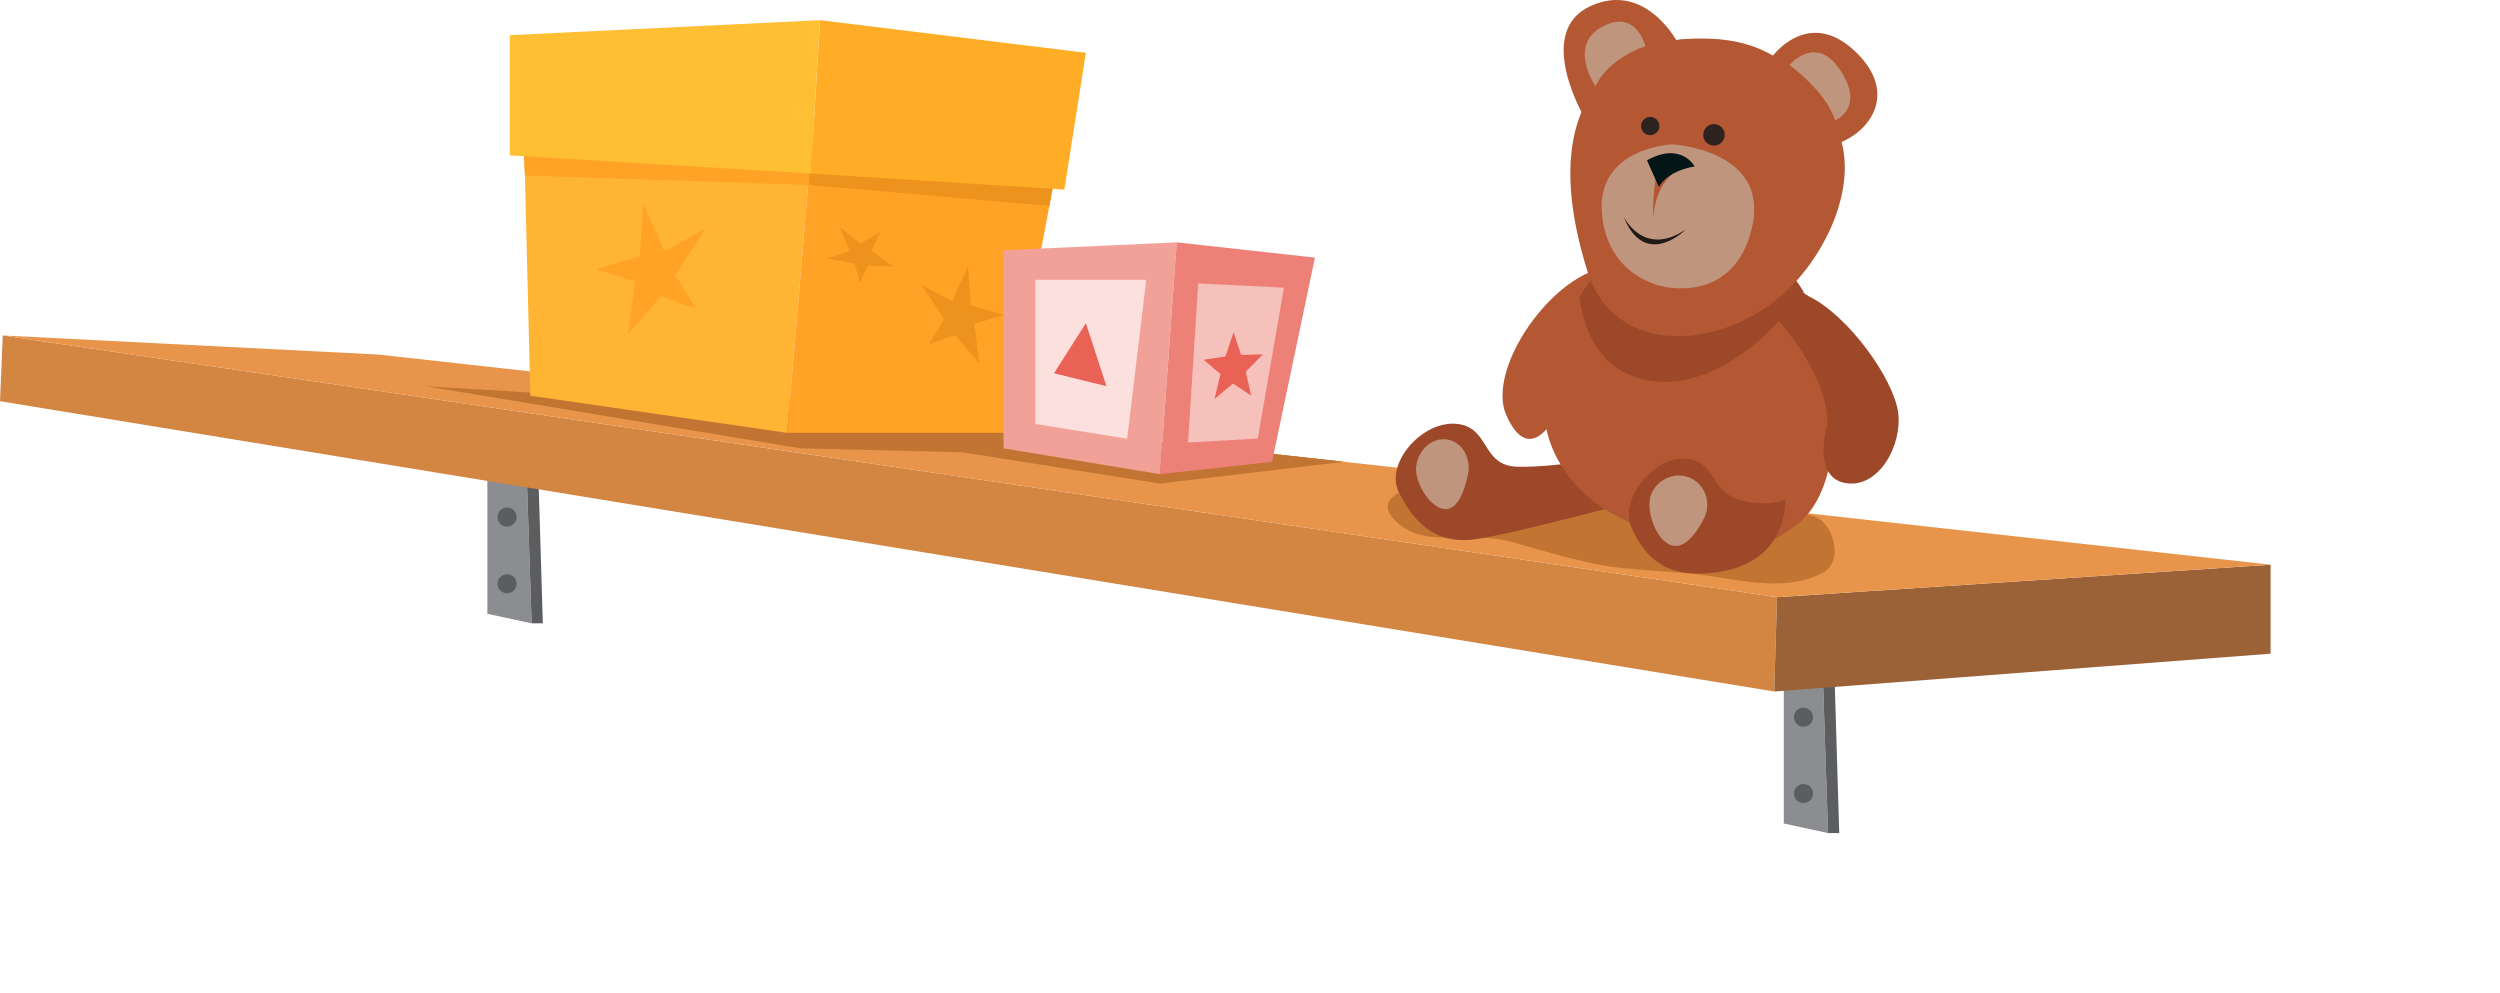 <?xml version="1.0" encoding="utf-8"?>
<!-- Generator: Adobe Illustrator 15.1.0, SVG Export Plug-In  -->
<!DOCTYPE svg PUBLIC "-//W3C//DTD SVG 1.1//EN" "http://www.w3.org/Graphics/SVG/1.1/DTD/svg11.dtd">
<svg version="1.1"
	 xmlns="http://www.w3.org/2000/svg" xmlns:xlink="http://www.w3.org/1999/xlink" xmlns:a="http://ns.adobe.com/AdobeSVGViewerExtensions/3.0/"
	 x="0px" y="0px" width="335px" height="133px" viewBox="0 0 335 133" enable-background="new 0 0 335 133" xml:space="preserve">
<defs>
</defs>
<polygon fill="#8C8D90" points="239.029,86.101 239.029,110.352 244.961,111.629 244.111,86.101 "/>
<polygon fill="#5C5D5F" points="244.961,111.629 246.458,111.629 245.71,86.739 244.11,86.102 "/>
<polygon fill="#8C8D90" points="65.308,58 65.308,82.25 71.24,83.527 70.39,58 "/>
<polygon fill="#5C5D5F" points="71.24,83.527 72.738,83.527 71.99,58.638 70.39,58 "/>
<polygon fill="#D38542" points="0,53.761 237.749,92.663 238.122,80.022 0.372,44.953 "/>
<polygon fill="#9B6238" points="237.75,92.662 304.259,87.594 304.259,75.67 238.122,80.022 "/>
<polygon fill="#E8954B" points="238.122,80.022 304.258,75.671 50.703,47.508 0.372,44.953 "/>
<g>
	<defs>
		<rect id="SVGID_1_" y="0" width="334.661" height="133.152"/>
	</defs>
	<clipPath id="SVGID_2_">
		<use xlink:href="#SVGID_1_"  overflow="visible"/>
	</clipPath>
	<path clip-path="url(#SVGID_2_)" fill="#C27432" d="M214.05,63.764c-1.294,2.788-4.09,1.819-5.95,1.245
		c-4.496-1.336-6.664-1.9-10.925-0.708c-4.104,1.398-4.916-0.055-8.864,1.338c-1.822,0.69-3.47,2.011-1.408,4.058
		c2.542,2.666,6.063,2.303,8.983,2.421c2.762-0.086,4.449-0.141,7.086,0.621c3.406,0.947,6.663,1.939,10.065,2.677
		c5.724,1.297,11.7,0.896,17.415,1.982c4.477,0.701,9.572,1.596,13.8-0.65c3.022-1.575,1.312-7.108-1.472-7.652
		c-2.16-0.354-5.713-1.048-7.87-1.191c-4.301-0.075-6.471-0.678-10.079-3.099c-2.354-1.615-4.133,0.437-6.733,0.73L214.05,63.764z"
		/>
	<polygon clip-path="url(#SVGID_2_)" fill="#C27432" points="57.017,51.75 107.227,60.075 180.066,61.876 127.718,56.061 	"/>
	<polygon clip-path="url(#SVGID_2_)" fill="#FFB533" points="71.068,53.028 105.476,58 108.781,19.017 70.142,15.521 	"/>
	<polygon clip-path="url(#SVGID_2_)" fill="#FFA226" points="105.476,58 134.861,58 142.624,16.989 108.781,19.016 	"/>
	<polygon clip-path="url(#SVGID_2_)" fill="#FFA226" points="70.142,19.399 108.651,23.257 108.403,24.788 70.339,23.515 	"/>
	<polygon clip-path="url(#SVGID_2_)" fill="#ED921C" points="108.403,24.789 140.616,27.591 141.236,24.109 108.584,21.115 	"/>
	<polygon clip-path="url(#SVGID_2_)" fill="#FFAD26" points="109.882,2.703 108.651,23.258 142.625,25.403 145.507,7.078 	"/>
	<polygon clip-path="url(#SVGID_2_)" fill="#FFBF33" points="68.307,4.71 68.307,20.822 108.651,23.258 109.882,2.703 	"/>
	<polygon clip-path="url(#SVGID_2_)" fill="#FFA226" points="89.051,33.63 94.5,30.699 90.513,36.853 93.26,41.361 88.574,39.672 
		84.208,44.689 85.062,37.688 79.856,36.083 85.707,34.362 86.217,27.437 	"/>
	<polygon clip-path="url(#SVGID_2_)" fill="#ED921C" points="127.58,40.36 123.492,38.161 126.481,42.777 124.423,46.158 
		127.936,44.892 131.212,48.655 130.572,43.404 134.476,42.2 130.089,40.909 129.705,35.714 	"/>
	<polygon clip-path="url(#SVGID_2_)" fill="#ED921C" points="113.831,33.635 110.818,34.643 114.521,35.316 115.241,37.928 
		116.257,35.582 119.67,35.714 116.751,33.571 117.982,31.059 115.28,32.642 112.511,30.398 	"/>
	<path clip-path="url(#SVGID_2_)" fill="#5C5D5F" d="M69.225,78.225c0,0.705-0.571,1.277-1.277,1.277s-1.278-0.572-1.278-1.277
		s0.572-1.276,1.278-1.276S69.225,77.52,69.225,78.225"/>
	<path clip-path="url(#SVGID_2_)" fill="#5C5D5F" d="M242.946,106.326c0,0.705-0.571,1.277-1.277,1.277s-1.278-0.572-1.278-1.277
		s0.572-1.275,1.278-1.275S242.946,105.621,242.946,106.326"/>
	<path clip-path="url(#SVGID_2_)" fill="#5C5D5F" d="M69.225,69.283c0,0.705-0.571,1.276-1.277,1.276s-1.278-0.571-1.278-1.276
		s0.572-1.277,1.278-1.277S69.225,68.578,69.225,69.283"/>
	<path clip-path="url(#SVGID_2_)" fill="#5C5D5F" d="M242.946,96.107c0,0.705-0.571,1.277-1.277,1.277s-1.278-0.572-1.278-1.277
		s0.572-1.276,1.278-1.276S242.946,95.402,242.946,96.107"/>
	<path clip-path="url(#SVGID_2_)" fill="#9D4828" d="M217.042,61.154c0,0-8.697,1.499-13.668,1.391
		c-4.972-0.108-3.642-5.365-8.255-5.754c-4.612-0.39-9.564,5.351-7.685,9.147c1.879,3.796,4.7,7.064,10.186,6.329
		c5.484-0.734,24.321-5.897,24.321-5.897L217.042,61.154z"/>
	<path clip-path="url(#SVGID_2_)" fill="#C0957D" d="M196.709,63.563c-0.437,2.188-1.429,5.009-3.335,4.629
		c-1.906-0.379-4.004-3.814-3.569-6.002s2.335-3.652,4.241-3.272C195.951,59.295,197.146,61.376,196.709,63.563"/>
	<path clip-path="url(#SVGID_2_)" fill="#B45833" d="M218.594,36.274c-7.613-3.499-19.692,11.978-16.825,19.176
		c3.61,8.498,8.054-1.277,8.955-5.376c1.127-4.699,2.44-6.599,5.934-9.4L218.594,36.274z"/>
	<path clip-path="url(#SVGID_2_)" fill="#B45833" d="M216.227,33.547c8.258-9.838,22.049-2.836,26.991,8.527
		c3.175,7.299,4.444,22.984-2.45,28.247c-9.64,7.358-17.416,2.126-24.786-1.521C215.981,68.801,195.237,58.554,216.227,33.547"/>
	<path clip-path="url(#SVGID_2_)" fill="#9D4828" d="M241.639,39.058c-3.187-5.163-8.203-8.977-13.327-9.949
		c-2.854-0.087-5.846,0.311-8.773,1.525c-1.171,0.727-2.283,1.69-3.312,2.913c-1.835,2.189-3.35,4.261-4.587,6.227
		c0.474,3.787,2.288,9.825,8.975,11.167C228.599,52.543,236.853,45.892,241.639,39.058"/>
	<path clip-path="url(#SVGID_2_)" fill="#B45833" d="M212.737,36.403c3.678,11.689,18.391,10.566,26.902,2.36
		c5.465-5.269,10.121-15.408,5.974-22.568c-5.803-10.01-12.372-11.46-20.198-10.943C225.415,5.252,203.39,6.694,212.737,36.403"/>
	<path clip-path="url(#SVGID_2_)" fill="#2E2221" d="M222.357,16.972c-0.045,0.676-0.629,1.189-1.306,1.145
		c-0.674-0.044-1.188-0.626-1.145-1.304c0.044-0.676,0.629-1.188,1.304-1.145C221.886,15.711,222.401,16.295,222.357,16.972"/>
	<path clip-path="url(#SVGID_2_)" fill="#2E2221" d="M231.111,18.166c-0.052,0.795-0.738,1.396-1.532,1.346
		c-0.795-0.052-1.398-0.739-1.345-1.533c0.05-0.795,0.736-1.398,1.529-1.347C230.56,16.684,231.163,17.369,231.111,18.166"/>
	<path clip-path="url(#SVGID_2_)" fill="#C0957D" d="M224.049,19.343c0,0-10.014,0.429-9.403,9.092
		c0.61,8.662,8.168,9.945,8.168,9.945s9.579,2.493,11.966-7.937C237.168,20.014,224.049,19.343,224.049,19.343"/>
	<path clip-path="url(#SVGID_2_)" fill="#B45833" d="M237.439,7.62c0,0,4.754-6.629,11-0.874c7.275,6.704,0.295,13.146-5.104,12.977
		L237.439,7.62z"/>
	<path clip-path="url(#SVGID_2_)" fill="#B45833" d="M224.869,5.797c0,0-4.313-8.426-11.789-4.961
		c-7.413,3.438-0.918,14.613-0.918,14.613L224.869,5.797z"/>
	<path clip-path="url(#SVGID_2_)" fill="#C0957D" d="M239.801,8.716c0,0,4.868,3.509,6.104,7.396c0,0,4.045-1.554,0.742-6.632
		C243.343,4.403,239.801,8.716,239.801,8.716"/>
	<path clip-path="url(#SVGID_2_)" fill="#C0957D" d="M220.483,6.191c0,0-4.923,1.526-6.688,5.38c0,0-3.744-5.455,0.865-7.97
		C219.267,1.086,220.483,6.191,220.483,6.191"/>
	<path clip-path="url(#SVGID_2_)" fill="#211917" d="M217.515,28.923c0,0,2.603,5.683,8.374,1.84
		C225.889,30.763,220.394,36.263,217.515,28.923"/>
	<path clip-path="url(#SVGID_2_)" fill="#B45833" d="M221.939,23.414c0,0-0.601,3.377-0.396,6.087c0,0-0.073-3.954,2.56-6.174
		L221.939,23.414z"/>
	<path clip-path="url(#SVGID_2_)" fill="#041518" d="M220.697,21.48l1.601,3.604c0,0,0.829-2.083,4.783-2.785
		C227.081,22.299,225.3,18.936,220.697,21.48"/>
	<path clip-path="url(#SVGID_2_)" fill="#9D4828" d="M238.217,42.858c0,0,6.828,7.325,6.632,14.015c0,0-2.109,7.025,2.397,7.848
		c4.507,0.824,7.721-5.113,7.097-9.517c-0.627-4.402-6.553-12.837-11.945-15.492C242.397,39.712,238.721,36.867,238.217,42.858"/>
	<path clip-path="url(#SVGID_2_)" fill="#9D4828" d="M239.219,66.852c0,0-1.703,1.171-5.761,0.227
		c-4.49-1.044-3.302-5.296-7.575-5.62c-4.276-0.322-8.957,5.474-7.267,9.231c1.691,3.758,4.201,6.324,9.366,6.166
		C239.919,76.493,239.219,66.852,239.219,66.852"/>
	<path clip-path="url(#SVGID_2_)" fill="#C0957D" d="M228.32,69.497c-1.011,1.987-2.77,4.416-4.689,3.438
		c-1.92-0.975-3.271-4.984-2.262-6.973c1.011-1.988,3.387-2.807,5.305-1.831C228.594,65.108,229.333,67.51,228.32,69.497"/>
	<polygon clip-path="url(#SVGID_2_)" fill="#C27432" points="128.984,60.613 155.447,64.799 180.066,61.876 139.959,57.6 	"/>
	<polygon clip-path="url(#SVGID_2_)" fill="#F2A199" points="134.476,33.531 134.476,60.075 155.447,63.541 157.682,32.476 	"/>
	<polygon clip-path="url(#SVGID_2_)" fill="#ED8177" points="157.682,32.476 176.203,34.52 170.455,61.876 155.447,63.541 	"/>
	<polygon clip-path="url(#SVGID_2_)" fill="#FBE0DD" points="138.743,37.494 153.594,37.494 151.039,58.794 138.743,56.813 	"/>
	<polygon clip-path="url(#SVGID_2_)" fill="#F6C0BB" points="160.556,37.981 172.052,38.547 168.539,58.763 159.199,59.297 	"/>
	<polygon clip-path="url(#SVGID_2_)" fill="#E96255" points="166.931,49.812 167.653,53.007 165.223,51.393 162.75,53.461 
		163.542,50.126 161.294,48.21 164.214,47.763 165.296,44.51 166.309,47.568 169.227,47.474 	"/>
	<polygon clip-path="url(#SVGID_2_)" fill="#E96255" points="145.507,43.31 141.236,50.016 148.261,51.75 	"/>
</g>
<rect y="0" fill="none" width="334.661" height="133.152"/>
</svg>
